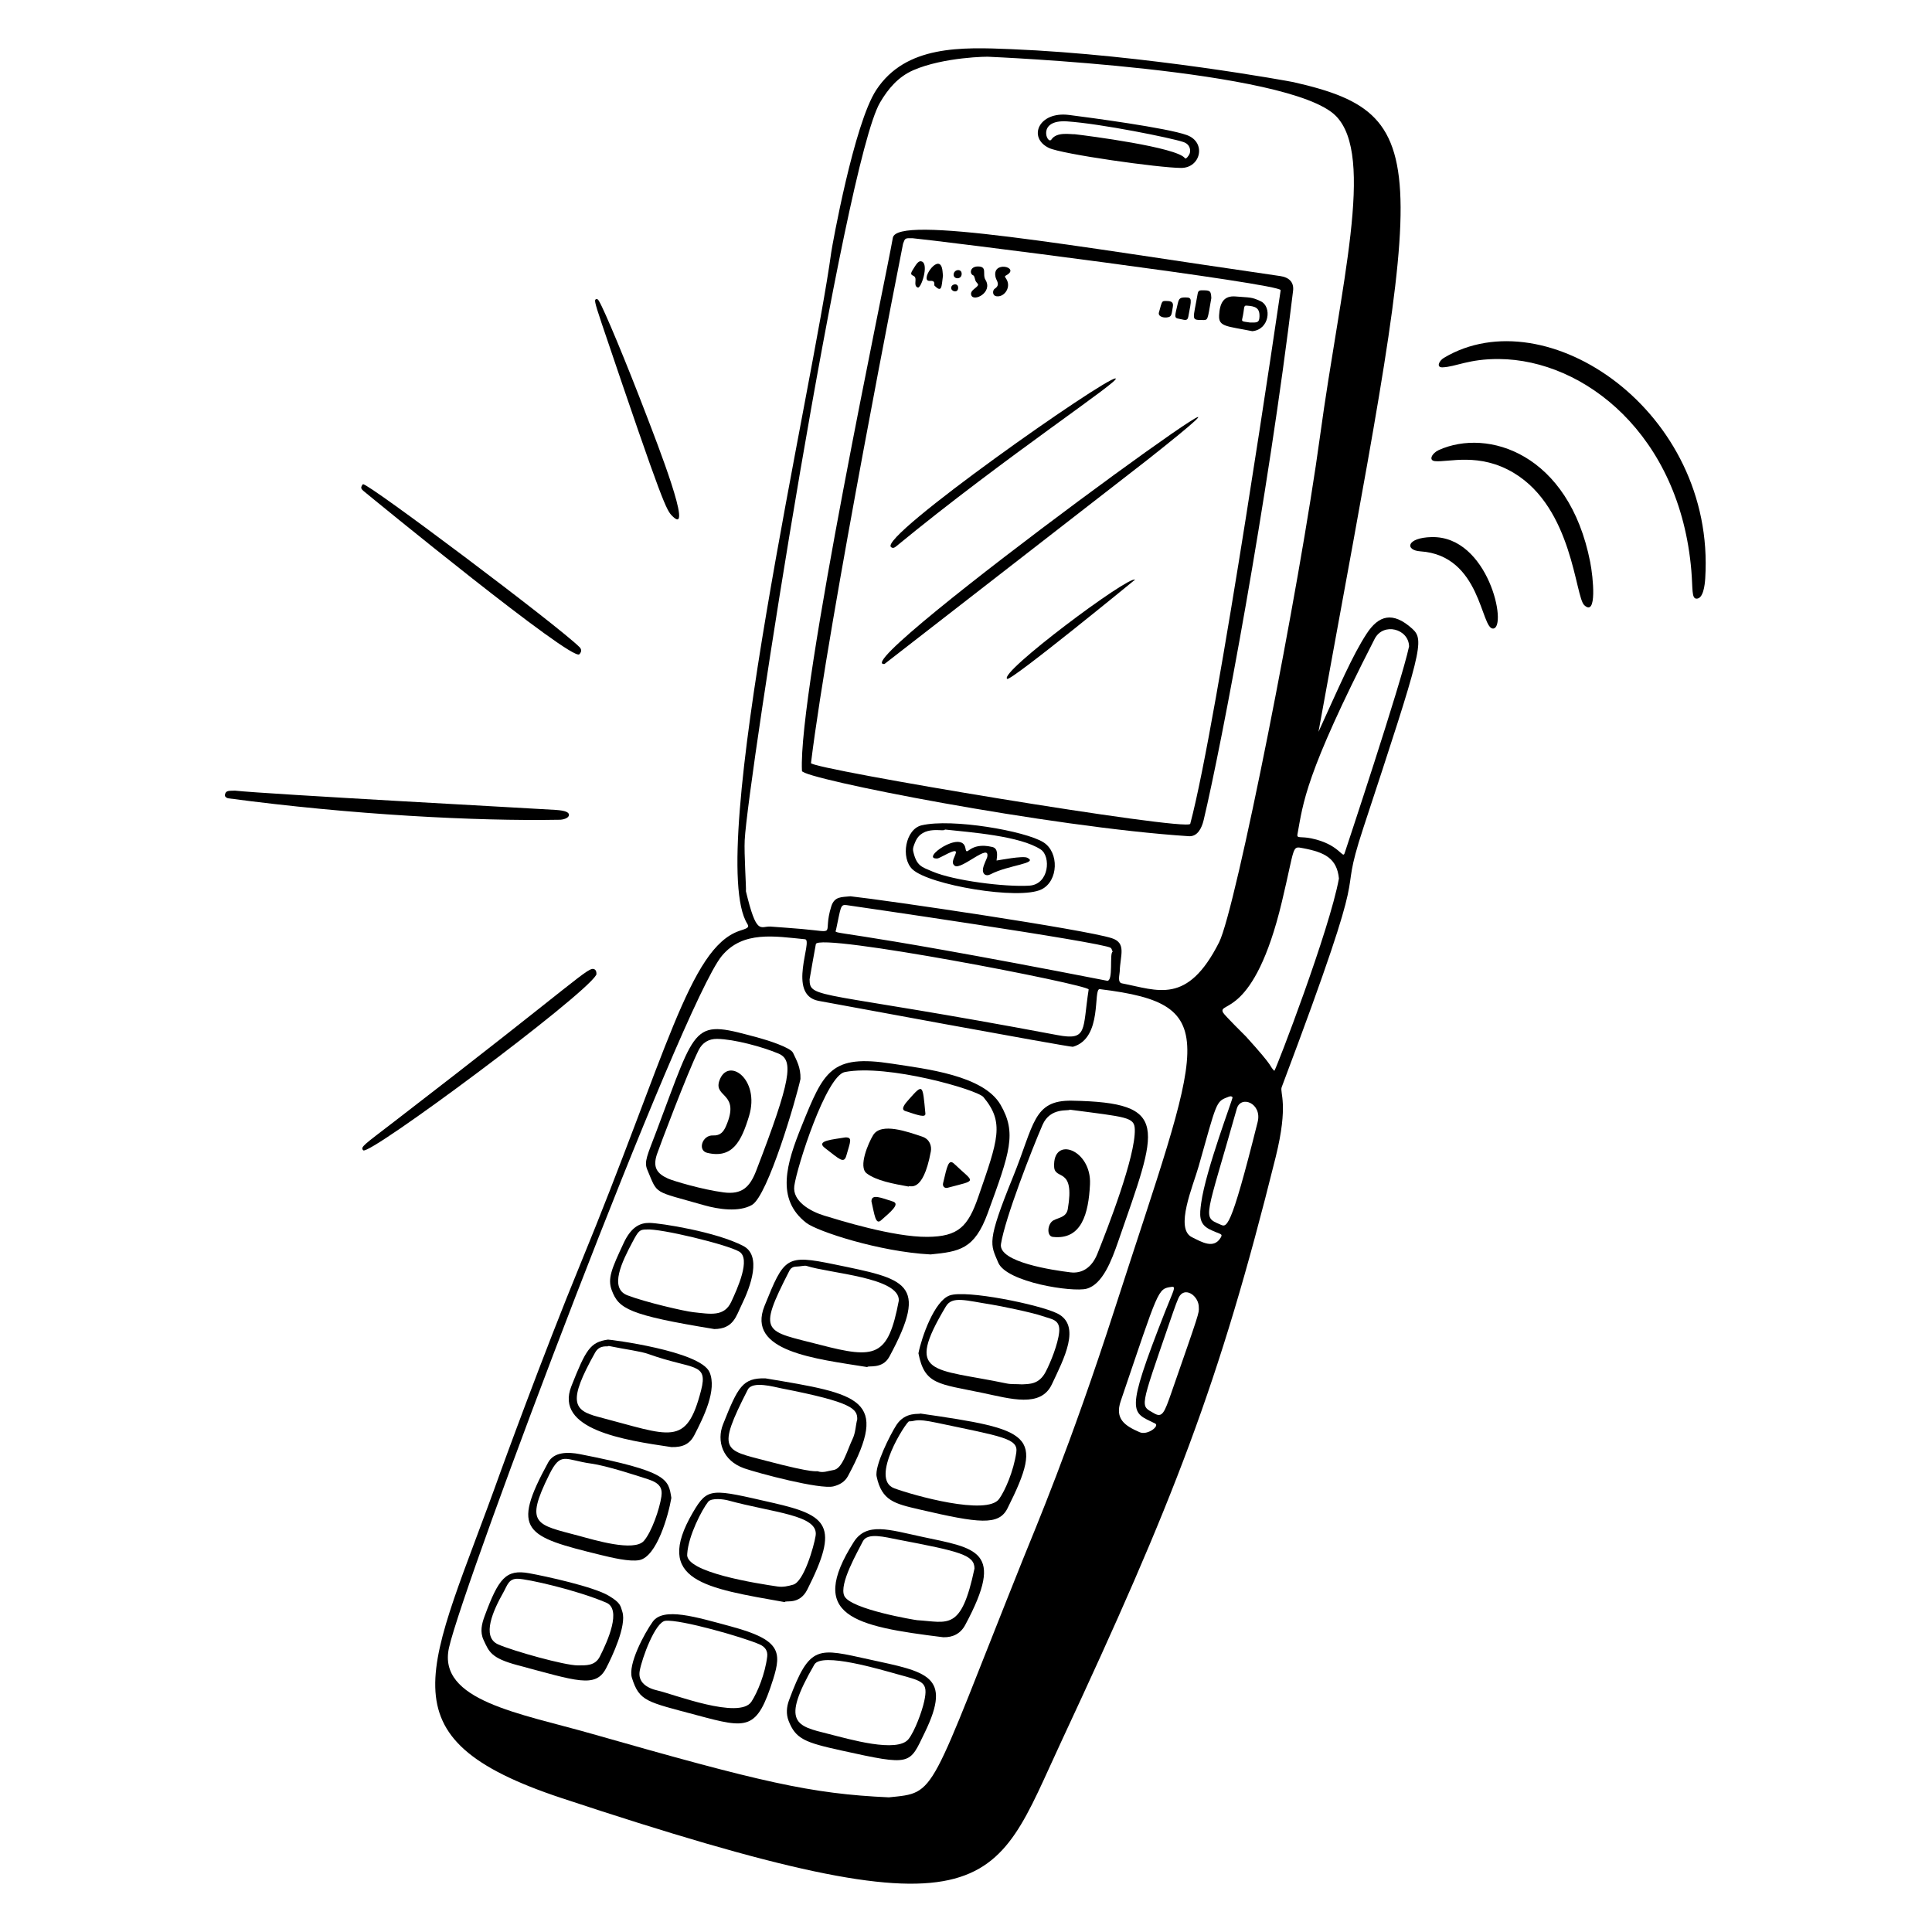 <svg width="180" height="180" viewBox="0 0 180 180" fill="none" xmlns="http://www.w3.org/2000/svg">
<path d="M127.015 77.147C132.471 60.574 132.752 59.636 131.571 58.572C129.747 56.928 128.439 57.341 127.332 59.031C126 61.064 124.734 64.043 122.841 68.181C132.433 15.382 134.426 10.812 120.511 7.653C120.267 7.595 106.649 5.089 94.22 4.58C89.56 4.387 84.389 4.198 81.638 8.383C79.562 11.536 77.524 22.93 77.446 23.498C75.751 35.986 65.633 79.78 69.633 86.083C69.873 86.459 69.487 86.519 68.868 86.734C64.217 88.357 62.078 98.311 54.111 117.673C50.506 126.437 46.628 137.142 46.619 137.166C39.975 155.782 35.179 161.843 52.339 167.529C92.927 180.979 92.381 176.188 98.886 162.24C109.321 139.863 113.579 129.025 118.851 107.808C120.083 102.842 119.215 101.812 119.412 101.29C128.348 77.585 124.333 85.291 127.015 77.147ZM128.072 59.525C128.878 57.953 131.246 58.578 131.28 60.224C130.556 63.631 125.287 79.446 125.277 79.483C125.093 80.069 124.815 78.657 122.167 78.109C121.219 77.912 120.807 78.133 120.877 77.753C121.424 74.775 121.562 72.25 128.072 59.525ZM69.497 83.036C69.533 82.673 69.316 79.543 69.382 78.269C69.672 72.696 78.666 15.227 81.988 9.558C82.742 8.27 83.684 7.156 85.086 6.543C87.895 5.315 92.094 5.251 92.222 5.294C92.246 5.303 120.138 6.441 124.455 10.796C128.147 14.521 124.893 26.614 122.991 40.59C121.059 54.784 115.138 84.712 113.577 87.8C110.615 93.658 107.879 92.263 104.525 91.616C104.09 91.532 104.315 90.796 104.322 90.521C104.36 89.019 104.985 87.864 103.583 87.409C101.068 86.593 82.533 83.859 79.233 83.505C78.401 83.592 77.744 83.501 77.445 84.454C76.594 87.177 78.145 86.858 74.723 86.553C74.457 86.529 71.986 86.334 71.765 86.325C70.821 86.292 70.494 87.186 69.496 83.037L69.497 83.036ZM77.894 86.615C78.349 84.476 78.297 84.263 78.858 84.325C78.883 84.328 102.74 87.785 103.48 88.307C103.579 88.378 103.606 88.553 103.666 88.68C103.338 88.749 103.763 91.494 103.13 91.371C76.519 86.177 77.772 87.188 77.894 86.615ZM101.428 92.189C100.842 95.963 101.361 96.973 98.523 96.438C76.186 92.228 75.436 93.122 75.427 91.244C75.599 90.231 75.871 88.729 76.011 87.96C76.212 86.854 101.496 91.744 101.428 92.189ZM95.32 145.24C86.373 167.571 87.342 166.988 82.817 167.454C75.548 167.129 70.936 166.043 55.104 161.524C48.433 159.62 40.744 158.448 41.83 153.519C43.137 147.587 63.55 93.514 67.253 89.057C69.222 86.688 72.188 87.234 75.004 87.509C75.779 87.583 73.278 92.665 76.249 93.245C76.384 93.269 99.733 97.591 99.958 97.527C102.785 96.73 101.8 92.075 102.466 92.156C114.238 93.596 111.968 96.821 103.862 121.932C99.697 134.838 96.428 142.476 95.32 145.24ZM106.178 133.436C104.8 132.835 103.847 132.204 104.416 130.532C107.986 120.028 107.846 120.081 109.142 119.897C109.629 119.829 109.326 120.222 108.537 122.235C104.752 131.886 105.406 131.53 107.62 132.624C108.074 132.849 106.908 133.754 106.178 133.436ZM109.149 129.713C108.476 131.648 108.286 132.131 107.505 131.666C106.24 130.917 106.134 131.428 108.948 123.26C109.519 121.603 109.742 120.962 109.925 120.712C110.522 119.898 111.717 120.804 111.69 121.829C111.717 122.335 111.754 122.239 109.149 129.713ZM113.721 115.321C113.071 116.395 111.956 115.715 111.047 115.265C109.428 114.467 111.153 110.509 111.673 108.669C113.341 102.772 113.279 102.628 114.338 102.235C114.484 102.179 114.705 102.056 114.834 102.233C114.893 102.312 112.328 109.014 111.912 112.08C111.768 113.153 111.655 114.011 112.688 114.53C113.679 115.028 113.975 114.899 113.722 115.32L113.721 115.321ZM117.171 104.54C114.563 114.966 114.28 114.336 113.637 114.06C111.989 113.351 112.33 113.567 115.229 103.298C115.599 101.991 117.611 102.785 117.171 104.54ZM118.726 99.773C118.16 99.189 118.877 99.649 116.081 96.566C116.062 96.545 114.06 94.574 113.943 94.328C113.447 93.296 116.829 94.903 119.43 84.019C120.691 78.741 120.33 78.823 121.409 79.026C123.444 79.411 124.559 79.982 124.745 81.849C123.866 86.668 118.928 99.523 118.726 99.773Z" fill="black"/>
<path d="M120.473 27.094C118.129 46.567 113.861 69.171 112.144 76.397C111.959 77.178 111.558 77.959 110.757 77.907C97.741 77.064 74.754 72.546 74.717 71.826C74.33 64.475 82.578 25.723 83.183 22.158C83.552 19.982 99.89 22.923 119.282 25.721C120.047 25.832 120.575 26.25 120.473 27.094ZM85.004 22.193C84.31 22.18 84.329 22.188 84.138 22.697C84.13 22.72 77.196 57.737 75.558 71.093C75.492 71.637 110.693 77.498 110.892 76.753C113.445 67.208 119.313 27.059 119.317 27.037C119.42 26.442 86.966 22.363 85.004 22.193Z" fill="black"/>
<path d="M110.587 12.589C108.75 11.912 101.474 10.95 99.607 10.711C96.76 10.346 95.731 12.833 97.727 13.785C98.935 14.363 108.001 15.641 110.038 15.646C111.871 15.65 112.418 13.263 110.587 12.589ZM110.833 14.319C110.764 14.495 110.491 14.874 110.396 14.739C109.675 13.722 101.326 12.64 100.132 12.506C99.734 12.526 98.453 12.254 97.96 12.996C97.59 13.549 96.533 11.111 99.439 11.311C102.619 11.531 109.134 12.853 110.251 13.231C110.9 13.45 110.95 14.019 110.833 14.319Z" fill="black"/>
<path d="M97.037 82.861C94.94 83.891 86.546 82.449 85.011 80.992C83.889 79.928 84.358 77.249 85.865 76.893C88.672 76.23 95.526 77.412 97.216 78.477C98.698 79.411 98.607 82.09 97.037 82.861ZM88.034 77.285C87.999 77.559 85.93 76.79 85.26 78.473C85.149 78.751 85.016 79.023 85.083 79.318C85.398 80.709 85.892 80.776 86.89 81.204C88.832 82.038 93.608 82.653 95.888 82.515C97.766 82.403 97.921 79.781 96.967 79.148C95.046 77.874 90.387 77.541 88.034 77.285Z" fill="black"/>
<path d="M86.69 116.873C81.89 116.621 76.135 114.712 75.13 113.938C72.245 111.712 73.276 108.398 74.697 104.885C76.76 99.782 77.417 98.217 83.102 99.099C86.196 99.58 91.619 100.166 93.219 102.93C94.739 105.558 94.105 107.334 92.022 113.032C90.79 116.402 89.387 116.604 86.689 116.874L86.69 116.873ZM74.003 110.497C73.814 111.91 75.498 112.863 76.778 113.252C78.152 113.67 83.222 115.263 86.402 115.236C89.287 115.212 90.185 114.285 91.144 111.514C92.992 106.177 93.602 104.586 91.624 102.213C91.052 101.526 82.68 99.109 78.713 99.879C76.968 100.219 74.239 108.735 74.003 110.497Z" fill="black"/>
<path d="M99.872 102.549C109.129 102.717 107.883 104.977 104.179 115.667C103.562 117.449 102.728 119.662 101.235 120.067C99.945 120.417 93.766 119.475 93 117.627C92.283 115.896 91.88 115.799 94.393 109.618C96.357 104.788 96.238 102.483 99.872 102.549ZM99.656 103.385C99.633 103.553 97.865 103.109 97.129 104.805C96.149 107.065 93.646 113.467 93.258 115.899C92.989 117.591 98.102 118.344 99.744 118.543C100.745 118.664 101.699 118.169 102.241 116.813C103.179 114.468 105.805 107.749 105.727 105.216C105.692 104.068 104.986 104.086 99.656 103.385Z" fill="black"/>
<path d="M74.578 100.525C74.206 102.283 71.554 111.405 70.055 112.263C68.845 112.955 66.932 112.67 65.589 112.286C60.772 110.906 61.315 111.357 60.307 108.981C59.985 108.225 60.316 107.627 61.165 105.378C65.054 95.076 64.448 94.99 70.82 96.728C71.371 96.878 73.644 97.573 73.886 98.09C74.21 98.783 74.611 99.452 74.578 100.525ZM72.532 98.16C71.039 97.53 68.387 96.813 66.813 96.791C66.03 96.781 65.435 97.143 65.086 97.844C64.06 99.902 61.379 107.008 61.2 107.556C60.806 108.761 61.206 109.336 62.23 109.802C62.714 110.021 65.424 110.833 67.426 111.093C69.127 111.315 69.866 110.6 70.456 109.065C73.701 100.631 73.98 98.771 72.532 98.16Z" fill="black"/>
<path d="M85.569 126.081C85.863 124.592 87.051 121.199 88.479 120.693C90.015 120.148 96.825 121.541 98.497 122.365C100.782 123.49 99.103 126.627 97.998 128.978C96.963 131.179 94.145 130.319 91.552 129.776C87.424 128.912 86.144 129.028 85.569 126.081ZM95.201 128.978C95.916 128.94 96.798 128.995 97.418 127.819C97.884 126.934 98.573 125.215 98.681 124.11C98.798 122.913 97.955 122.911 97.128 122.617C96.18 122.279 93.048 121.647 92.401 121.546C89.953 121.164 88.721 120.719 88.124 121.719C84.234 128.228 86.888 127.448 93.775 128.892C94.23 128.987 94.673 128.938 95.201 128.978Z" fill="black"/>
<path d="M85.734 131.694C96.101 133.194 97.346 133.599 93.865 140.53C93.05 142.151 91.235 141.931 85.634 140.626C83.356 140.095 82.156 139.829 81.675 137.569C81.463 136.572 82.957 133.628 83.516 132.767C84.36 131.466 85.715 131.805 85.734 131.694ZM93.089 139.65C93.644 138.874 94.427 137.084 94.688 135.317C94.881 134.014 93.379 133.846 87.283 132.558C85.18 132.114 85.403 132.424 84.693 132.426C84.456 132.426 80.979 137.788 83.312 138.659C85.055 139.31 91.946 141.248 93.089 139.65Z" fill="black"/>
<path d="M87.886 152.539C79.568 151.51 75.163 150.568 79.539 143.67C80.733 141.787 82.841 142.523 85.845 143.166C90.995 144.266 93.673 144.414 89.928 151.393C89.501 152.19 88.8 152.559 87.886 152.539ZM90.791 146.134C90.784 144.868 89.454 144.545 83.622 143.433C82.476 143.214 80.811 142.748 80.386 143.61C79.91 144.572 78.149 147.58 78.663 148.689C79.241 149.936 85.27 150.938 85.455 150.95C88.331 151.125 89.554 152.013 90.791 146.134Z" fill="black"/>
<path d="M86.164 161.404C84.702 164.41 85.004 164.551 78.356 163.083C75.001 162.342 74.135 162.019 73.475 160.333C73.223 159.69 73.284 159.021 73.514 158.398C75.456 153.152 76.211 153.563 80.999 154.609C86.312 155.769 88.755 156.074 86.164 161.404ZM84.655 162.017C85.221 161.29 85.894 159.489 86.109 158.498C86.5 156.693 85.996 156.641 83.663 155.999C82.086 155.565 76.558 153.897 75.87 155.085C72.698 160.561 74.218 160.8 77.165 161.539C79.087 162.022 83.609 163.36 84.655 162.017Z" fill="black"/>
<path d="M71.304 128.417C80.171 129.89 82.887 130.323 79.001 137.525C78.713 138.058 78.238 138.331 77.663 138.479C76.417 138.799 70.618 137.247 69.351 136.806C67.298 136.092 66.753 134.24 67.364 132.701C68.755 129.198 69.187 128.372 71.304 128.417V128.417ZM79.868 132.236C79.879 131.27 79.467 130.649 72.808 129.352C72.135 129.221 70.102 128.626 69.671 129.467C66.708 135.244 67.506 135.077 71.374 136.098C76.101 137.345 76.005 137.013 76.201 137.08C76.701 137.252 77.173 137.029 77.654 136.96C78.496 136.841 78.917 135.144 79.432 134.067C79.724 133.457 79.713 132.791 79.868 132.235V132.236Z" fill="black"/>
<path d="M73.115 149.266C65.752 147.959 60.818 147.307 64.557 140.908C65.951 138.524 66.287 138.713 72.044 140.025C77.132 141.185 78.223 142.155 75.21 148.105C74.465 149.576 73.152 149.054 73.115 149.266ZM64.029 144.762C63.73 146.494 70.675 147.551 72.454 147.812C72.952 147.885 73.43 147.776 73.9 147.64C74.893 147.353 75.827 144.105 75.99 143.083C76.302 141.134 72.048 140.95 67.808 139.783C67.509 139.701 66.297 139.508 65.972 139.924C65.384 140.677 64.139 143.074 64.028 144.761L64.029 144.762Z" fill="black"/>
<path d="M80.804 127.368C75.971 126.591 69.51 125.922 71.229 121.67C73.067 117.122 73.215 116.866 77.728 117.797C84.388 119.173 86.608 119.461 82.855 126.406C82.204 127.609 80.828 127.183 80.804 127.368ZM83.739 121.181C83.85 119.005 77.304 118.647 75.126 117.937C74.969 117.886 74.557 118 74.202 118.005C73.894 118.011 73.683 118.124 73.54 118.403C70.499 124.336 71.255 123.955 76.402 125.293C81.584 126.641 82.739 126.442 83.739 121.181Z" fill="black"/>
<path d="M68.139 151.542C72.68 152.764 72.84 153.886 72.039 156.43C70.521 161.248 69.652 161.068 64.957 159.809C60.254 158.548 59.573 158.536 58.875 156.321C58.479 155.065 60.043 152.165 60.81 151.095C61.809 149.699 64.855 150.657 68.14 151.541L68.139 151.542ZM70.01 158.54C70.576 157.675 71.284 155.946 71.479 154.34C71.546 153.796 71.267 153.425 70.784 153.21C69.304 152.548 63.381 150.856 61.997 151.006C61.045 151.11 59.806 154.499 59.599 155.676C59.416 156.72 60.252 157.279 61.285 157.507C62.665 157.812 68.892 160.249 70.01 158.54Z" fill="black"/>
<path d="M62.554 134.822C58.155 134.174 51.636 133.194 53.235 129.144C54.593 125.707 55.001 125.045 56.642 124.807C56.761 124.789 65.248 125.857 66.106 127.843C66.816 129.488 65.564 132.013 64.69 133.707C64.259 134.543 63.607 134.848 62.554 134.822ZM56.699 125.397C56.673 125.532 55.901 125.204 55.441 126.025C52.891 130.576 53.388 131.393 55.737 132.006C62.484 133.766 63.94 134.872 65.317 129.54C65.999 126.899 64.558 127.642 60.435 126.16C59.661 125.882 58.378 125.743 56.699 125.397Z" fill="black"/>
<path d="M62.549 139.556C62.273 141.188 61.191 145.033 59.566 145.351C58.659 145.528 56.945 145.111 55.985 144.876C48.908 143.144 47.577 142.643 51.072 136.252C51.617 135.257 52.917 135.262 54.03 135.48C62.278 137.099 62.269 137.815 62.549 139.556ZM59.991 143.559C60.707 142.738 61.45 140.606 61.62 139.427C61.731 138.662 61.495 138.184 60.399 137.826C59.325 137.474 56.502 136.553 55.088 136.36C52.638 136.026 52.266 135.175 51.169 137.39C48.849 142.076 49.947 142.023 53.973 143.099C55.313 143.457 59.072 144.612 59.991 143.559Z" fill="black"/>
<path d="M66.548 123.825C58.539 122.515 57.638 121.931 56.995 120.206C56.59 119.119 56.977 118.226 58.107 115.807C58.808 114.307 59.631 113.925 60.505 113.935C61.513 113.947 66.746 114.763 69.263 116.09C70.971 116.99 69.949 119.83 69.098 121.565C68.58 122.618 68.345 123.808 66.547 123.826L66.548 123.825ZM60.225 114.55C59.581 114.546 59.474 114.69 58.918 115.735C57.97 117.516 56.728 120.017 58.449 120.679C60.126 121.324 63.751 122.165 64.607 122.256C66.204 122.427 67.482 122.701 68.141 121.265C68.683 120.084 69.988 117.266 68.866 116.607C67.745 115.947 61.504 114.433 60.225 114.55Z" fill="black"/>
<path d="M48.23 155.145C45.737 154.48 45.564 153.891 45.051 152.787C44.702 152.034 44.883 151.292 45.153 150.562C46.45 147.052 47.137 146.184 49.293 146.574C50.884 146.861 55.303 147.832 56.694 148.66C57.817 149.328 57.802 149.584 57.988 150.184C58.384 151.46 57.04 154.34 56.457 155.448C55.48 157.308 53.715 156.606 48.23 155.145ZM53.832 155.16C54.595 155.16 55.441 155.216 55.885 154.339C56.603 152.92 57.949 149.937 56.48 149.314C53.648 148.112 49.143 147.108 48.248 147.089C47.383 147.07 47.276 147.691 46.883 148.387C46.006 149.94 44.792 152.502 46.423 153.21C47.856 153.832 52.599 155.162 53.833 155.161L53.832 155.16Z" fill="black"/>
<path d="M82.405 61.863C78.358 62.224 126.54 27.323 106.924 42.824C106.901 42.842 82.43 61.848 82.405 61.863Z" fill="black"/>
<path d="M83.492 50.904C83.331 51.037 83.186 51.106 83.014 50.968C81.822 50.019 102.98 35.178 103.927 35.259C104.643 35.321 93.709 42.5 83.492 50.904Z" fill="black"/>
<path d="M116.674 30.856C114.28 30.373 113.524 30.453 113.581 29.385C113.641 28.241 113.995 27.521 115.136 27.622C116.443 27.738 116.583 27.646 117.475 28.076C118.503 28.571 118.284 30.704 116.674 30.856ZM116.463 30.05C117.1 30.05 117.322 30.094 117.343 29.504C117.374 28.679 116.961 28.526 116.135 28.473C115.821 28.454 115.97 28.734 115.733 29.721C115.671 29.977 115.806 29.948 116.463 30.05Z" fill="black"/>
<path d="M105.748 54.007C105.725 54.027 94.195 63.473 93.839 63.25C92.976 62.713 105.173 53.604 105.748 54.007Z" fill="black"/>
<path d="M112.856 27.774C112.484 29.893 112.569 29.821 112.002 29.815C110.938 29.805 111.162 29.806 111.586 27.354C111.643 27.022 111.836 27.05 112.065 27.049C112.753 27.043 112.825 27.113 112.856 27.774Z" fill="black"/>
<path d="M93.733 25.66C93.5 25.783 93.724 25.839 93.859 26.202C94.118 26.898 93.529 27.685 92.859 27.604C92.408 27.549 92.485 27.029 92.666 26.909C93.23 26.537 92.85 26.172 92.77 25.88C92.311 24.206 95.16 24.903 93.733 25.66Z" fill="black"/>
<path d="M91.109 24.826C92.031 24.826 91.494 25.547 91.814 26.071C92.524 27.234 90.745 28.139 90.499 27.52C90.312 27.051 91.057 26.821 91.125 26.543C91.148 26.452 90.969 26.319 90.902 26.194C90.845 26.087 90.788 25.698 90.689 25.663C90.306 25.527 90.356 24.826 91.11 24.826L91.109 24.826Z" fill="black"/>
<path d="M87.853 25.691C87.713 26.721 87.77 27.297 87.076 26.63C86.975 26.533 87.237 26.126 86.627 26.168C85.65 26.234 87.349 23.656 87.749 24.925C87.823 25.161 87.82 25.425 87.853 25.691Z" fill="black"/>
<path d="M110.458 27.712C111.071 27.717 111.035 27.843 110.709 29.521C110.619 29.984 110.267 29.761 109.846 29.7C109.358 29.629 109.457 29.463 109.736 28.256C109.842 27.796 109.962 27.708 110.459 27.711L110.458 27.712Z" fill="black"/>
<path d="M85.185 25.752C85.021 25.616 84.729 25.648 85.006 25.192C85.408 24.531 85.597 24.249 85.889 24.365C86.567 24.634 85.813 26.896 85.513 26.79C85.05 26.626 85.477 25.994 85.185 25.752Z" fill="black"/>
<path d="M108.7 28.044C109.154 28.046 109.345 28.168 109.269 28.595C109.161 29.201 109.174 29.459 108.878 29.543C108.448 29.665 107.864 29.499 107.975 29.108C108.294 27.979 108.222 28.041 108.7 28.044Z" fill="black"/>
<path d="M89.596 25.487C89.62 26.06 88.853 26.042 88.848 25.599C88.844 25.1 89.575 24.987 89.596 25.487Z" fill="black"/>
<path d="M89.269 26.834C89.244 27.348 88.581 27.153 88.618 26.797C88.657 26.428 89.292 26.337 89.269 26.834Z" fill="black"/>
<path d="M89.952 79.043C90.087 79.897 90.28 78.395 92.45 78.911C93.034 79.049 92.896 79.771 92.846 80.174C93.096 80.143 95.288 79.709 95.703 79.911C96.816 80.449 93.954 80.58 92.283 81.457C91.841 81.689 91.504 81.428 91.584 80.929C91.644 80.555 91.951 79.977 91.977 79.851C92.278 78.444 89.551 81.101 88.949 80.66C88.547 80.366 88.951 79.882 89.055 79.46C89.192 78.903 87.585 79.965 87.343 79.98C85.625 80.088 89.663 77.222 89.951 79.044L89.952 79.043Z" fill="black"/>
<path d="M84.655 110.549C84.684 110.345 85.965 111.37 86.723 107.282C86.817 106.78 86.628 106.132 85.914 105.895C84.585 105.453 82.099 104.541 81.351 105.755C80.891 106.501 79.954 108.706 80.737 109.312C81.626 110 83.244 110.297 84.655 110.549Z" fill="black"/>
<path d="M88.287 110.662C88.003 110.737 87.795 110.523 87.865 110.233C88.244 108.64 88.37 107.924 88.907 108.436C90.781 110.23 91.138 109.908 88.288 110.661L88.287 110.662Z" fill="black"/>
<path d="M78.766 105.968C79.459 105.959 79.214 106.375 78.853 107.662C78.628 108.465 78.209 107.992 76.862 106.961C75.946 106.26 77.632 106.168 78.766 105.968Z" fill="black"/>
<path d="M86.212 103.696C86.305 104.203 85.491 103.883 84.352 103.517C83.841 103.353 84.373 102.772 84.695 102.409C86.012 100.92 85.957 101.057 86.212 103.696Z" fill="black"/>
<path d="M81.191 111.931C81.186 111.186 82.115 111.606 83.186 111.942C83.901 112.166 82.954 112.924 82.089 113.693C81.57 114.156 81.479 113.17 81.191 111.931Z" fill="black"/>
<path d="M101.552 110.336C101.71 107.1 98.06 105.764 98.212 108.717C98.278 109.992 100.167 108.669 99.484 112.643C99.35 113.417 98.638 113.431 98.148 113.698C97.582 114.007 97.482 115.171 98.093 115.24C100.776 115.541 101.42 113.059 101.553 110.335L101.552 110.336Z" fill="black"/>
<path d="M69.786 103.984C70.846 100.503 67.784 98.394 67.012 100.713C66.49 102.283 68.996 101.795 67.647 104.902C67.41 105.449 67.114 105.818 66.426 105.787C65.43 105.741 64.964 107.185 65.884 107.406C68.255 107.978 69.076 106.318 69.786 103.984Z" fill="black"/>
<path d="M134.524 33.341C134.058 33.62 133.796 34.244 134.389 34.224C135.645 34.182 136.82 33.429 139.662 33.45C147.592 33.511 156.519 40.493 157.58 53.183C157.721 54.877 157.594 55.758 158.051 55.775C158.681 55.799 158.832 54.543 158.873 53.875C159.85 38.332 144.055 27.642 134.523 33.342L134.524 33.341Z" fill="black"/>
<path d="M134.039 41.935C133.433 42.209 133.046 42.901 133.702 42.965C134.944 43.087 137.821 42.126 141.046 44.067C146.531 47.367 146.748 55.586 147.601 56.382C148.811 57.51 148.433 53.779 148.154 52.361C146.166 42.252 138.61 39.864 134.037 41.935H134.039Z" fill="black"/>
<path d="M133.386 50.039C131.004 50.095 130.884 51.27 132.333 51.367C138.012 51.741 137.954 58.661 139.121 58.562C140.47 58.447 138.677 49.917 133.386 50.04L133.386 50.039Z" fill="black"/>
<path d="M51.845 75.462C50.647 75.376 24.771 73.984 21.891 73.662C21.362 73.691 21.019 73.605 20.951 74.074C20.927 74.218 21.131 74.359 21.247 74.374C32.695 75.908 44.387 76.516 52.045 76.375C52.43 76.394 52.99 76.233 53.009 75.937C53.026 75.674 52.656 75.522 51.846 75.463L51.845 75.462Z" fill="black"/>
<path d="M55.388 90.31C54.805 90.013 54.173 91.077 36.693 104.523C33.892 106.68 33.537 106.872 33.844 107.172C34.389 107.704 54.304 92.902 55.545 90.838C55.599 90.745 55.579 90.407 55.388 90.31Z" fill="black"/>
<path d="M53.989 60.287C51.992 58.301 34.253 44.97 33.827 45.116C33.76 45.139 33.749 45.191 33.714 45.253C33.607 45.44 33.644 45.558 33.877 45.751C34.678 46.416 53.294 61.661 53.974 60.958C54.254 60.671 54.137 60.435 53.989 60.287Z" fill="black"/>
<path d="M60.176 38.558C58.355 33.798 56.314 28.89 55.808 28.052C55.754 27.963 55.665 27.813 55.53 27.876C55.391 27.94 55.328 27.97 56.044 30.09C61.867 47.321 62.085 47.535 62.668 48.108C64.663 50.076 61.188 41.203 60.176 38.558Z" fill="black"/>
</svg>

